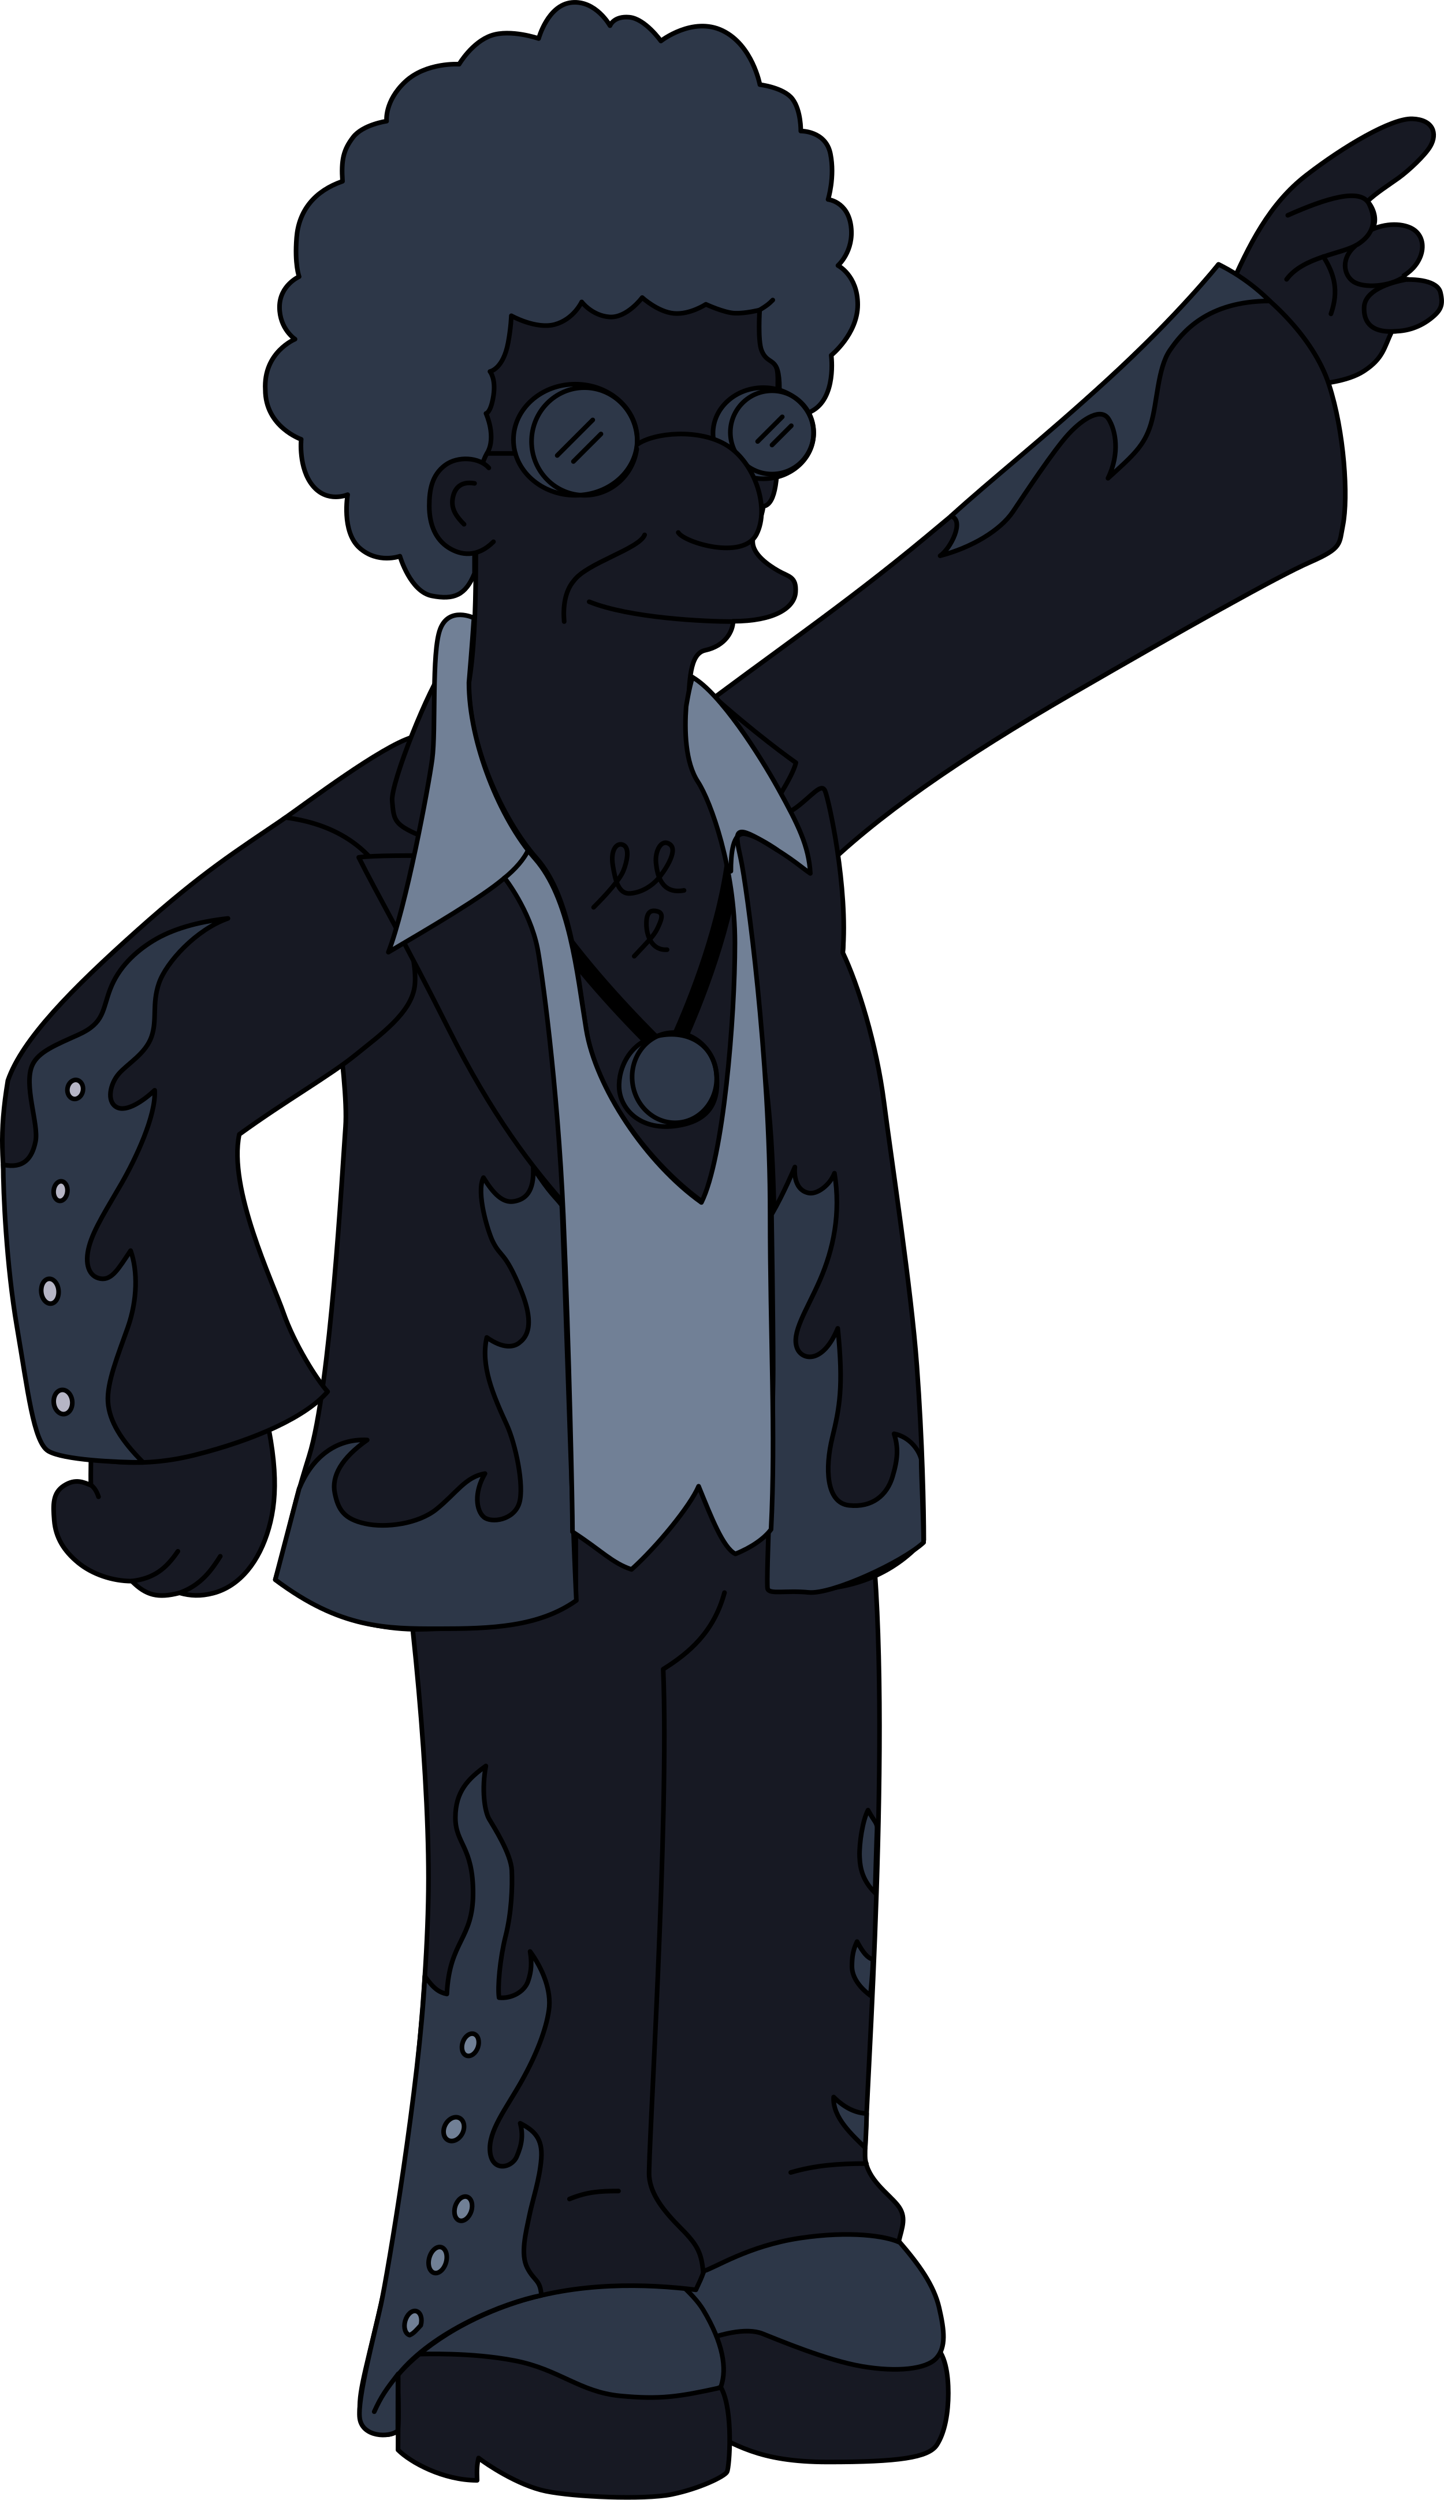 <?xml version="1.0" encoding="UTF-8"?>
<svg id="Layer_2" data-name="Layer 2" xmlns="http://www.w3.org/2000/svg" viewBox="0 0 624 1079.9">
  <defs>
    <style>
      .cls-1 {
        fill: #2d3748;
      }

      .cls-1, .cls-2, .cls-3, .cls-4, .cls-5, .cls-6 {
        stroke-width: 2px;
      }

      .cls-1, .cls-2, .cls-3, .cls-4, .cls-5, .cls-6, .cls-7 {
        stroke: #000;
        stroke-linecap: round;
        stroke-linejoin: round;
      }

      .cls-2 {
        fill: #171923;
      }

      .cls-3 {
        fill: #bee0ec;
      }

      .cls-4 {
        fill: #718096;
      }

      .cls-5 {
        fill: #b6b5c5;
      }

      .cls-6, .cls-7 {
        fill: none;
      }

      .cls-7 {
        stroke-width: 7px;
      }
    </style>
  </defs>
  <g id="DiscoStuMonotone">
    <g>
      <path class="cls-2" d="m202.55,295.36c4.56-26.01,2.7-72.52,2.7-99.78s5.44-107.87,61.59-111.03,58.92,32.54,59.94,38.3,2.85,22.3,2.85,29.26c1.28,2.02,5.02,2.81,6.11,7.37s-.48,15.54.05,30.61-.31,27.93-5.94,28.63c-.85,6.86-4.87,10.43-4.57,15.68s6.63,9.68,11.05,12.22,7.94,2.41,7.46,9.22-9.23,12.55-27.02,12.55c0,4.18-3.21,10.62-12.07,12.55-6.91,1.51-6.61,13.8-7.38,24.18s-.44,24.21,5.09,32.63,15.99,37.34,15.99,69.6-4.95,93.11-14.49,112.11c-24.01-17.12-46.31-48.5-50.39-73.49s-6.49-58.07-21.62-75.16-29.35-49.73-29.35-75.46Z"/>
      <path class="cls-6" d="m317.05,268.53c-12.38,0-44.88-1.47-62.44-8.57"/>
      <path class="cls-6" d="m243.8,268.53c-.54-6.03.21-13.01,4.13-17.57,5.49-7.71,28.28-13.8,30.64-19.89"/>
      <g>
        <ellipse class="cls-1" cx="248.63" cy="189.97" rx="26.75" ry="24"/>
        <ellipse class="cls-6" cx="252.54" cy="190.72" rx="22.84" ry="23.25"/>
      </g>
      <line class="cls-6" x1="240.79" y1="196.77" x2="256.15" y2="181.41"/>
      <line class="cls-6" x1="247.79" y1="199.37" x2="259.69" y2="187.48"/>
      <path class="cls-1" d="m205.07,247.66c-3.87,9.57-8.99,11.57-18.4,9.77s-13.86-17.15-13.86-17.15c0,0-9.52,3.48-17.45-3.58s-5.13-23-5.13-23c0,0-8.75,3.81-15.06-3.84s-5.02-20.08-5.02-20.08c0,0-15.5-5.32-15.5-21.41-.91-16.23,12.84-21.85,12.84-21.85,0,0-6.7-4.39-6.7-13.84s8.47-13.17,8.47-13.17c0,0-2.02-5.17-1.08-16.9s7.85-20.16,19.83-24.29c-.62-9.21.37-13.55,4.58-19.04s14.47-6.94,14.47-6.94c0,0-1.02-8.56,8.06-17.05s23.28-7.55,23.28-7.55c0,0,5.58-9.54,13.91-12.41s20.46,1.31,20.46,1.31c0,0,3.92-14.57,14.34-15.57s16.49,10.02,16.49,10.02c0,0,1.55-4.27,8.36-3.65s13.64,10.27,13.64,10.27c0,0,13.68-10.72,26.63-4.48s16.14,23.34,16.14,23.34c0,0,10.33,1.21,14.09,6.2s3.59,13.84,3.59,13.84c0,0,10.76-.2,12.8,9.82s-1.01,19.74-1.01,19.74c0,0,8.54.83,9.91,11.62s-5.64,16.92-5.64,16.92c0,0,8.54,4.25,8.54,16.92s-11.45,21.87-11.45,21.87c0,0,2.54,18.65-8.71,24.27s-13.67-2.99-13.67-9.74c0-15.17-4.85-9.38-7.73-16.68-1.68-4.28-.82-17.42-.82-17.42,0,0-6.06,1.54-10.69,1.38s-12.55-3.85-12.55-3.85c0,0-6.93,4.57-13.84,3.93s-13.67-6.84-13.67-6.84c0,0-6.62,8.95-14.18,8.37s-11.96-6.49-11.96-6.49c0,0-3.47,7.53-11.62,9.74s-18.8-3.76-18.8-3.76c0,0-.14,5.07-1.37,11.62-2.15,11.49-7.86,12.47-7.86,12.47,0,0,2.67,3.04,1.51,10.49s-3.22,7.62-3.22,7.62c0,0,4.71,10.19.43,17.26-4.18,6.76-5.38,24.45-5.38,24.45v27.33Z"/>
      <g>
        <ellipse class="cls-1" cx="329.86" cy="187.15" rx="21.75" ry="19.68"/>
        <circle class="cls-6" cx="333.61" cy="186.81" r="18"/>
        <line class="cls-6" x1="327.4" y1="190.72" x2="338.04" y2="180.08"/>
        <line class="cls-6" x1="333.61" y1="192.25" x2="341.94" y2="183.92"/>
      </g>
      <path class="cls-2" d="m275.38,192.01c7.27-5.18,26.99-7.02,38.9.5s18.48,26.83,12.65,38.27-31.39,3.53-33.83-.73"/>
      <g>
        <path class="cls-2" d="m211.24,202.13c-4.07-4.64-13.47-5.28-18.98-1.1s-6.76,10.35-6.76,17.51c0,8.35,2.9,14.57,8.28,18.02s12.52,4.42,19.46-2.52"/>
        <path class="cls-2" d="m205.07,208.82c-6.27-1.08-8.85,2.36-9.49,6.8s1.79,7.72,4.95,10.87"/>
      </g>
      <line class="cls-6" x1="210.44" y1="195.88" x2="222.7" y2="195.88"/>
      <path class="cls-6" d="m328.27,133.92c3.35-2.06,3.92-2.56,5.67-4.3"/>
    </g>
    <g>
      <path class="cls-6" d="m256.53,391.97c5.61-5.61,11.29-11.93,12.86-15.8s2.8-9.67.07-11.08-5.76,1.79-4.65,8.69,2.55,12.65,7.66,12.18,9.23-3.38,11.63-6.02,9.23-12.27,5.47-15.12-6.62,2.83-6.09,8,2.32,13.66,12.11,11.83"/>
      <path class="cls-6" d="m274.07,413.09c5.8-6.19,8.6-8.95,10-11.94s3.13-6.5.2-7.38-4.94.06-4.94,5.31,2.38,11.59,8.93,11.19"/>
    </g>
    <g>
      <path class="cls-7" d="m230.89,387.61c14.22,23.6,37.48,48.38,49.99,60.97,4.19,4.22,11.31,2.9,13.7-2.54,7.74-17.59,21.75-53.52,23.49-86.62"/>
      <path class="cls-1" d="m267.76,471.81c-1.36-8.1,3.2-21.47,16.62-24.33s23.82,4.32,25.17,15.7-1.64,20.84-16.96,23.14-23.48-6.41-24.83-14.51Z"/>
      <ellipse class="cls-6" cx="291.45" cy="465.56" rx="18.25" ry="19.5" transform="translate(-52.65 37.44) rotate(-6.74)"/>
    </g>
    <g>
      <path class="cls-2" d="m111.19,596.73c8.73,31.38,9.06,49.1,4.99,63.42s-12.43,25.1-24.12,28.13c-5.33,1.38-9.79,1.19-14.47-.14-9.4,2.44-14.47,1.09-20.63-5.08-8.49,0-17.23-3.04-23.23-8s-9.7-10.68-10.3-18.35c-.53-6.7-.71-11.77,4.28-14.94s8.46-1.38,11.57-.14c-.18-4.99.13-15.62.13-15.62l71.78-29.28Z"/>
      <path class="cls-2" d="m56.96,683.06c9.57-1.19,14.77-5.33,19.91-12.89"/>
      <path class="cls-2" d="m77.6,688.14c9.21-3.3,13.86-9.88,17.6-15.82"/>
      <path class="cls-2" d="m38.72,641.07c2.02,1.43,2.99,3.05,3.86,5.56"/>
    </g>
    <g>
      <path class="cls-2" d="m530.92,125.83c8.9-20.36,17.62-37.77,33.57-50.13s36.78-24.69,45.82-24.37,10.99,6.37,7.77,11.88c-2.37,4.06-9.67,10.78-13.72,13.68s-10.12,6.78-13.41,10.08c2.37,2.65,4.61,7.87,2,12.12,7.27-3.21,15.06-2.41,18.64.6s3.81,7.93,1.78,12.13-5.33,6.63-9.83,9.15c8.68-.76,17.79.31,18.96,5.51s.38,7.49-4.11,11.05-10.19,5.8-16.91,5.57c-3.41,7.19-3.7,11.69-12.05,17.18-7.13,4.69-18.95,5.66-23.44,5.84s-35.08-40.28-35.08-40.28Z"/>
      <path class="cls-2" d="m556.49,93.01c16.31-7.26,31.67-12.13,35.18-4.81s1.64,13.17-4.97,17.37-23.41,5.2-30.72,15.1"/>
      <path class="cls-2" d="m585.93,106.02c-6.66,5.38-5.41,12.74-1.08,15.65s15.76,2.34,22.07-2.24"/>
      <path class="cls-2" d="m608.25,120.65c-8.67,1.48-18.47,5.17-18.76,12.04-.48,11.13,9.96,10.73,13.76,10.4"/>
      <path class="cls-2" d="m571.88,110.89c4.8,7.55,6.74,14.78,3.26,24.71"/>
    </g>
    <g>
      <path class="cls-2" d="m302.57,1048.75c15.47,7.13,24.57,14.85,55.24,14.85s43.45-1.89,47.02-7.36,4.96-14.06,4.96-22.34-1.27-17.45-6.39-20.94c-11.73-11.73-72.85-26.28-83.9-22.42s-19.9,4.31-24.95,15.3,8.02,42.92,8.02,42.92Z"/>
      <path class="cls-1" d="m299.01,1013.2c11.8-5.09,23.49-7.8,30.51-5.03s27.76,11.52,42.91,14.11,27.81,1.27,32.17-3.5,3.5-12.05,1.25-21.77-8.56-18.58-17.72-29.12c-9.05-10.41-34.17-17.11-54.23-13.13s-33.92,11.31-39.65,20.38,4.78,38.06,4.78,38.06Z"/>
      <path class="cls-1" d="m172.51,1016.83s7.87,1.7,28.28,1.7c31.97,0,32.44,9.7,55.89,15.2s49.93,1.26,54.87-2.72c2.7-7.8.92-18.8-7.66-33.12s-42.67-34.91-42.67-34.91c0,0-19.1-.49-44.43,11.75s-44.28,42.1-44.28,42.1Z"/>
      <path class="cls-2" d="m172,1018.64c.2,13.21,0,33.2,0,39.75,5.4,5.4,19.49,13.13,34.18,13.13-.19-4.92,0-6.99.63-9.65,2.99,2.39,16.85,11.81,29.07,14.33s42.37,3.83,54.31,1.41,22.95-7.72,23.99-9.75,2.86-26.62-2.62-36.43c-18.15,4-26.22,5.27-43.63,3.6s-26.36-11.51-45.49-15.21-39.43-2.81-42.78-2.81l-7.67,1.64Z"/>
      <path class="cls-2" d="m166.82,622.2c9.96,53.51,18.33,136.94,18.33,189.2s-9.87,134.64-16.88,167.69-12.15,48.96-12.72,58.31,1.48,12.06,4.97,13.14,7.49,2.4,11.4-.4c.63-7.28.2-17.07-.49-23.52,4.69-5.8,20.05-21.09,49.06-31.13s59.27-8.84,80.22-6.27c1.7-3.66,2.45-5.09,3.48-8.15,4.71-1.28,19.15-10.84,41.38-14.18s37.26-.79,42.75,1.66c1.51-6.38,3.73-10.86-.51-16.04s-12.84-10.88-13.91-19.87,10.8-161.52,4.11-254.23c-31.95-77.19-86.86-111.12-86.86-111.12l-124.33,54.9Z"/>
      <g>
        <path class="cls-1" d="m183.58,853.76c3.93,5.58,6.4,7.02,9.53,7.66,1.1-23.1,11.32-23.34,11.32-43.58,0-20.23-7.64-21.27-7.64-32.61s5.59-16.86,13.17-22.32c-1.86,9.96-.62,19.46,1.43,22.95s9.44,14.93,9.77,22.18-.15,18.42-2.65,28.28-3.56,22.29-2.85,26.68c5.58.56,10.99-2.64,12.53-7.09s1.65-8.19.88-12.85c5.53,7.64,9.33,16.94,8.12,25.36s-5.38,19.32-11.97,30.96-14.36,21.38-13.46,30.22,9.32,7.09,11.5,2.14,2.97-9.35,1.53-14.47c5.9,3.08,9.8,6.35,9.11,15.33s-3.73,17.61-5.18,24.71-3.93,16.51-.86,22.43,5.63,5,6.07,11.87c-16.27,3.18-46.95,15.6-61.94,34.33,0,8.15-.07,8.57-.07,24.19-3.82,3.11-15.26,2.73-16.46-5.3s6.2-35.84,9.09-48.94,16.84-96.4,19.03-142.14Z"/>
        <g>
          <path class="cls-4" d="m175.09,1002.67c.8-2.86,2.95-4.76,4.81-4.24s2.73,3.26,1.93,6.12c-2.01,2.19-3.09,3.51-4.81,4.24-1.86-.52-2.73-3.26-1.93-6.12Z"/>
          <ellipse class="cls-4" cx="189.14" cy="976.33" rx="5.75" ry="3.75" transform="translate(-802.38 899.61) rotate(-74.61)"/>
          <ellipse class="cls-4" cx="200.2" cy="954.15" rx="5.38" ry="3.62" transform="translate(-769.46 852.94) rotate(-72.19)"/>
          <ellipse class="cls-4" cx="196.11" cy="919.78" rx="5.38" ry="4.13" transform="translate(-711.08 671.89) rotate(-62.68)"/>
          <ellipse class="cls-4" cx="203.23" cy="883.44" rx="4.95" ry="3.45" transform="translate(-698.7 792.47) rotate(-71.29)"/>
        </g>
      </g>
      <path class="cls-3" d="m172.11,1025.51c-5.33,6.86-7.43,9.79-10.39,16.36"/>
      <path class="cls-6" d="m303.92,981.75c-.84-8.19-2.14-11.57-9.59-19.03s-13.14-14.58-13.8-22.5,8.78-153.83,6.06-219.12c11.16-6.99,21.86-15.99,26.49-33.08"/>
    </g>
    <g>
      <path class="cls-2" d="m248.82,691.03c0-71.1-.07-176.86-5.24-223.74s-13.85-86.16-33.38-111.94-18.49-41.01-32.08-36.88-45.03,27.96-55.88,35.53,8.66,20.61,13.54,34.51,15,77.85,13.53,98.19-6.54,112.92-15.71,142.27-8.69,34.47-14.62,53.46c13.67,10.09,35.74,22.49,65.46,21.38s49.17-1.23,64.37-12.78Z"/>
      <path class="cls-2" d="m192.51,287.65c-6.98,8.86-23.69,50.51-23.04,58.33s.85,9.82,9.44,13.85,14.46-.86,14.46-.86l-.86-71.32Z"/>
      <path class="cls-2" d="m141.59,601.21c-4.66-5.16-14.44-20.65-19.09-34.03s-24.07-53.77-19.09-77.13c20.03-14.53,39.19-25.37,50.09-34.22s24.21-18.18,25.71-29.87-6.51-38.13-14.74-49.91-21.23-20.26-41.02-22.87c-21.59,14.67-35.71,23.38-64.08,48.71S9.58,448.93,3.4,466.79c-3.91,23.53-2.35,34.17-.19,58.05s8.58,85.62,15.94,99.03c15.35,6.68,38.23,11.43,64.88,4.74s48.33-16.63,57.56-27.41Z"/>
      <path class="cls-2" d="m246.47,522.93c-16.63-18.4-34.06-41.39-52.79-78.74s-30.46-57.45-38.66-73.8c12.54-1.71,64.1,0,64.1,0"/>
      <path class="cls-1" d="m61.86,631.78c-9.39-9.39-14.62-17.73-15.2-26.07s4.36-20.32,8.55-32.19,4.38-24.49,1.23-33.24c-5.1,7.54-7.99,12.93-13.02,12.1s-6.98-6.33-4.92-13.98,8.17-16.96,14.11-27.32,14.88-29.09,14.23-40.08c-4.66,4.37-12.15,9.71-16.5,7.28s-2.82-10.08,1.07-14.49,11.53-8.6,14.07-15.95.1-14.07,3.22-23.11,16.11-23.22,29.81-27.96c-13.36,1.48-24.25,4.7-32.29,9.63s-15.05,11.73-18.55,20.81-2.46,14.7-13.73,19.78c-10.09,4.54-17.24,7.38-19.9,12.99-4.07,8.59,2.81,25.7,1.33,33.07s-5.17,11.98-13.99,10.12c0,11.77,1.33,43.19,5.97,70.24s7.1,49.57,13.48,53.44,29.54,4.92,41.06,4.92Z"/>
      <g>
        <ellipse class="cls-5" cx="27.18" cy="605.68" rx="4" ry="5.25" transform="translate(-64.58 6.38) rotate(-6.14)"/>
        <ellipse class="cls-5" cx="21.58" cy="557.81" rx="3.75" ry="5.37" transform="translate(-48.74 4.03) rotate(-5.02)"/>
        <ellipse class="cls-5" cx="26.16" cy="514.58" rx="4.25" ry="2.98" transform="translate(-488.24 485.08) rotate(-83.81)"/>
        <ellipse class="cls-5" cx="32.51" cy="470.62" rx="4.13" ry="3.37" transform="translate(-437.34 428.4) rotate(-80.91)"/>
      </g>
      <path class="cls-6" d="m364.44,408.17c-1.72,22.39-3.85,41.62-8.74,61.01s-11.91,35.07-21.25,54.55"/>
      <path class="cls-1" d="m129.28,643.06c5.3-12.87,15.36-21.67,29.4-20.98-11.11,7.83-15.48,15.6-14,22.94s4.1,11.2,13.09,13.2,22.99.12,30.83-6.22c8.67-7,12.57-14.03,20.98-15.41-4.91,8.3-3.74,16.04-.52,18.78s13.02,1.41,15.32-6.01-1.68-25.77-5.35-33.76c-5.96-12.97-11.43-25.6-8.68-37.82,7.11,5.05,11.63,4.2,13.97,2.37s7.6-6.31.67-23.09c-6.94-16.78-8.5-13.55-12.05-20.73-2.03-4.12-7.33-21.17-4.02-27.59,4.31,6.98,8.3,11.09,13.17,10.27s8.78-3.97,8.34-14.54c7.49,11.6,9.52,12.46,12.31,16.18.59,5.74,4.31,129.29,6.32,170.75-16.24,11.51-36.87,12.23-59.44,12.23s-42.51.01-70.66-21.19c3.83-14.62,10.3-39.37,10.3-39.37Z"/>
      <path class="cls-2" d="m298.32,309.18c34.33-26.19,65.04-46.64,101.9-77.25,36.86-30.6,98.44-82.2,126.35-117.69,20.79,11.53,41.06,31.47,47.7,51.82s8.5,48.68,6.02,61c-1.6,7.98-.18,9.7-14.16,15.8s-54.64,28.98-102.92,56.89-85.02,53.22-109.49,77.69c-27.77-25.01-55.4-68.28-55.4-68.28Z"/>
      <path class="cls-1" d="m410.99,222.96c6.01,1.83-.18,14.04-4.73,17.14,13.49-3.54,25.93-10.81,31.51-19.12s17.73-26.74,24.13-33.61,14.01-11.26,17.13-6.39,5,14.84-.23,25.63c11.05-10.01,15.7-14.11,18.52-23.35s2.88-24.12,8.19-31.88,16.11-21.35,43.18-21.35c-10.78-10.78-22.14-15.79-22.14-15.79,0,0-17.89,22.37-47.26,49.19-29.45,26.9-50.87,43.59-68.31,59.52Z"/>
      <path class="cls-2" d="m332.57,685.54c0-30.74,4.68-131.5.66-193.5s-28.66-184.41-33.99-199.47c19.15,17.94,37.64,31.97,44.69,36.92-1.28,6.13-11.74,21.48-11.74,21.48,0,0,4.77,3.16,11.74-2s11-10.97,12.6-7.3,10.06,41.98,7.66,69.86c6.67,13.95,14.56,39.38,17.83,64.75s11.74,80.58,14.18,113.63,3.01,62.21,3.01,75.32c-7.83,8.83-27.04,26.39-66.64,20.32Z"/>
      <path class="cls-1" d="m333.41,524.7c5.16-8.8,10.08-20.54,10.08-20.54,0,0-1.25,9.72,5.93,11.22,3.68.77,9.24-3.43,11.18-8.55,2.86,17.39-.5,32.91-6.27,46.16s-12.72,23.03-9.75,29.73c2.15,4.85,10.97,6.67,17.44-8.86,2.58,25.15.79,34.27-2.37,47.27s-2.74,28.14,7.27,29.2,16.34-4.34,18.76-12.33,2.52-12.85.68-18.6c6.73,1.32,10.77,7.04,11.73,10.99,0,7.16,1.04,27.56,1.04,35.95-9.11,8.43-39.65,22.57-49.66,21.59s-16.9.99-17.75-1.56,2.4-70.89,2.4-94.52-.72-67.14-.72-67.14Z"/>
    </g>
    <g>
      <path class="cls-4" d="m296.51,305.13c-.77,10.38-.44,24.21,5.09,32.63,5.52,8.42,15.99,37.34,15.99,69.6s-4.95,93.11-14.49,112.11c-24.01-17.12-45.7-49.76-49.78-74.76s-7.1-56.8-22.23-73.89-28.45-50.21-28.45-75.94c1.2-13.91,2.16-27.92,2.16-27.92,0,0-10.75-5.2-14.58,4.81s-1.75,43.55-3.45,56.17-11.41,64.1-18.95,83.42c17.98-10.58,40.4-23.67,50.19-32.09,0,0,10.89,13.68,14.25,30.38,1.57,7.83,8.69,58.25,11.19,115.68s3.94,125.46,3.94,136.41c12.53,8.1,17.06,13.45,25.5,16.27,10.82-9.65,25.45-27.45,29-35.94,5.42,13.3,10.63,26.72,15.9,29.23,6.81-2.69,12.54-6.68,15.41-10.6,2.12-41.95-.42-82.44-.42-136.31,0-67.63-10.14-141.94-12.68-153.45s-3.3-15.24,9.99-7.29,15.64,10.67,20.08,13.67c-.65-11.84-5.27-21.05-13.64-36.22s-25.34-41.67-37.27-48.52c-1.51,4.66-2.74,12.56-2.74,12.56Z"/>
      <path class="cls-6" d="m218.01,379.27c4.52-3.64,8.65-8.22,10.49-12.58"/>
      <path class="cls-6" d="m315.83,376.36c0-7.28.75-17.2,6.28-16.12s13.66,6.9,13.66,6.9"/>
    </g>
    <path class="cls-6" d="m246.09,949.99c7.57-3.1,12.95-3.45,21.18-3.45"/>
    <path class="cls-6" d="m374.37,934.68c-12.38,0-22.14.77-32.66,3.84"/>
    <path class="cls-1" d="m373.88,927.86c-5.39-5.39-14.21-13.03-13.63-21.93,5.2,5.2,10,6.9,14.24,7.14,0,5.59-.61,14.78-.61,14.78Z"/>
    <path class="cls-1" d="m376.12,862.07c-4.79-3.51-7.96-8.03-7.96-12.58s.62-7.39,2.2-10.71c2.66,4.93,4.58,7.14,6.86,7.69,0,5.02-1.1,15.6-1.1,15.6Z"/>
    <path class="cls-1" d="m378.14,817.74c-5.13-5.13-6.49-10.1-6.69-15.72s1.29-15.5,3.65-20.03c2.76,5.15,4.06,5.36,3.9,8.22s-.86,27.54-.86,27.54Z"/>
  </g>
</svg>